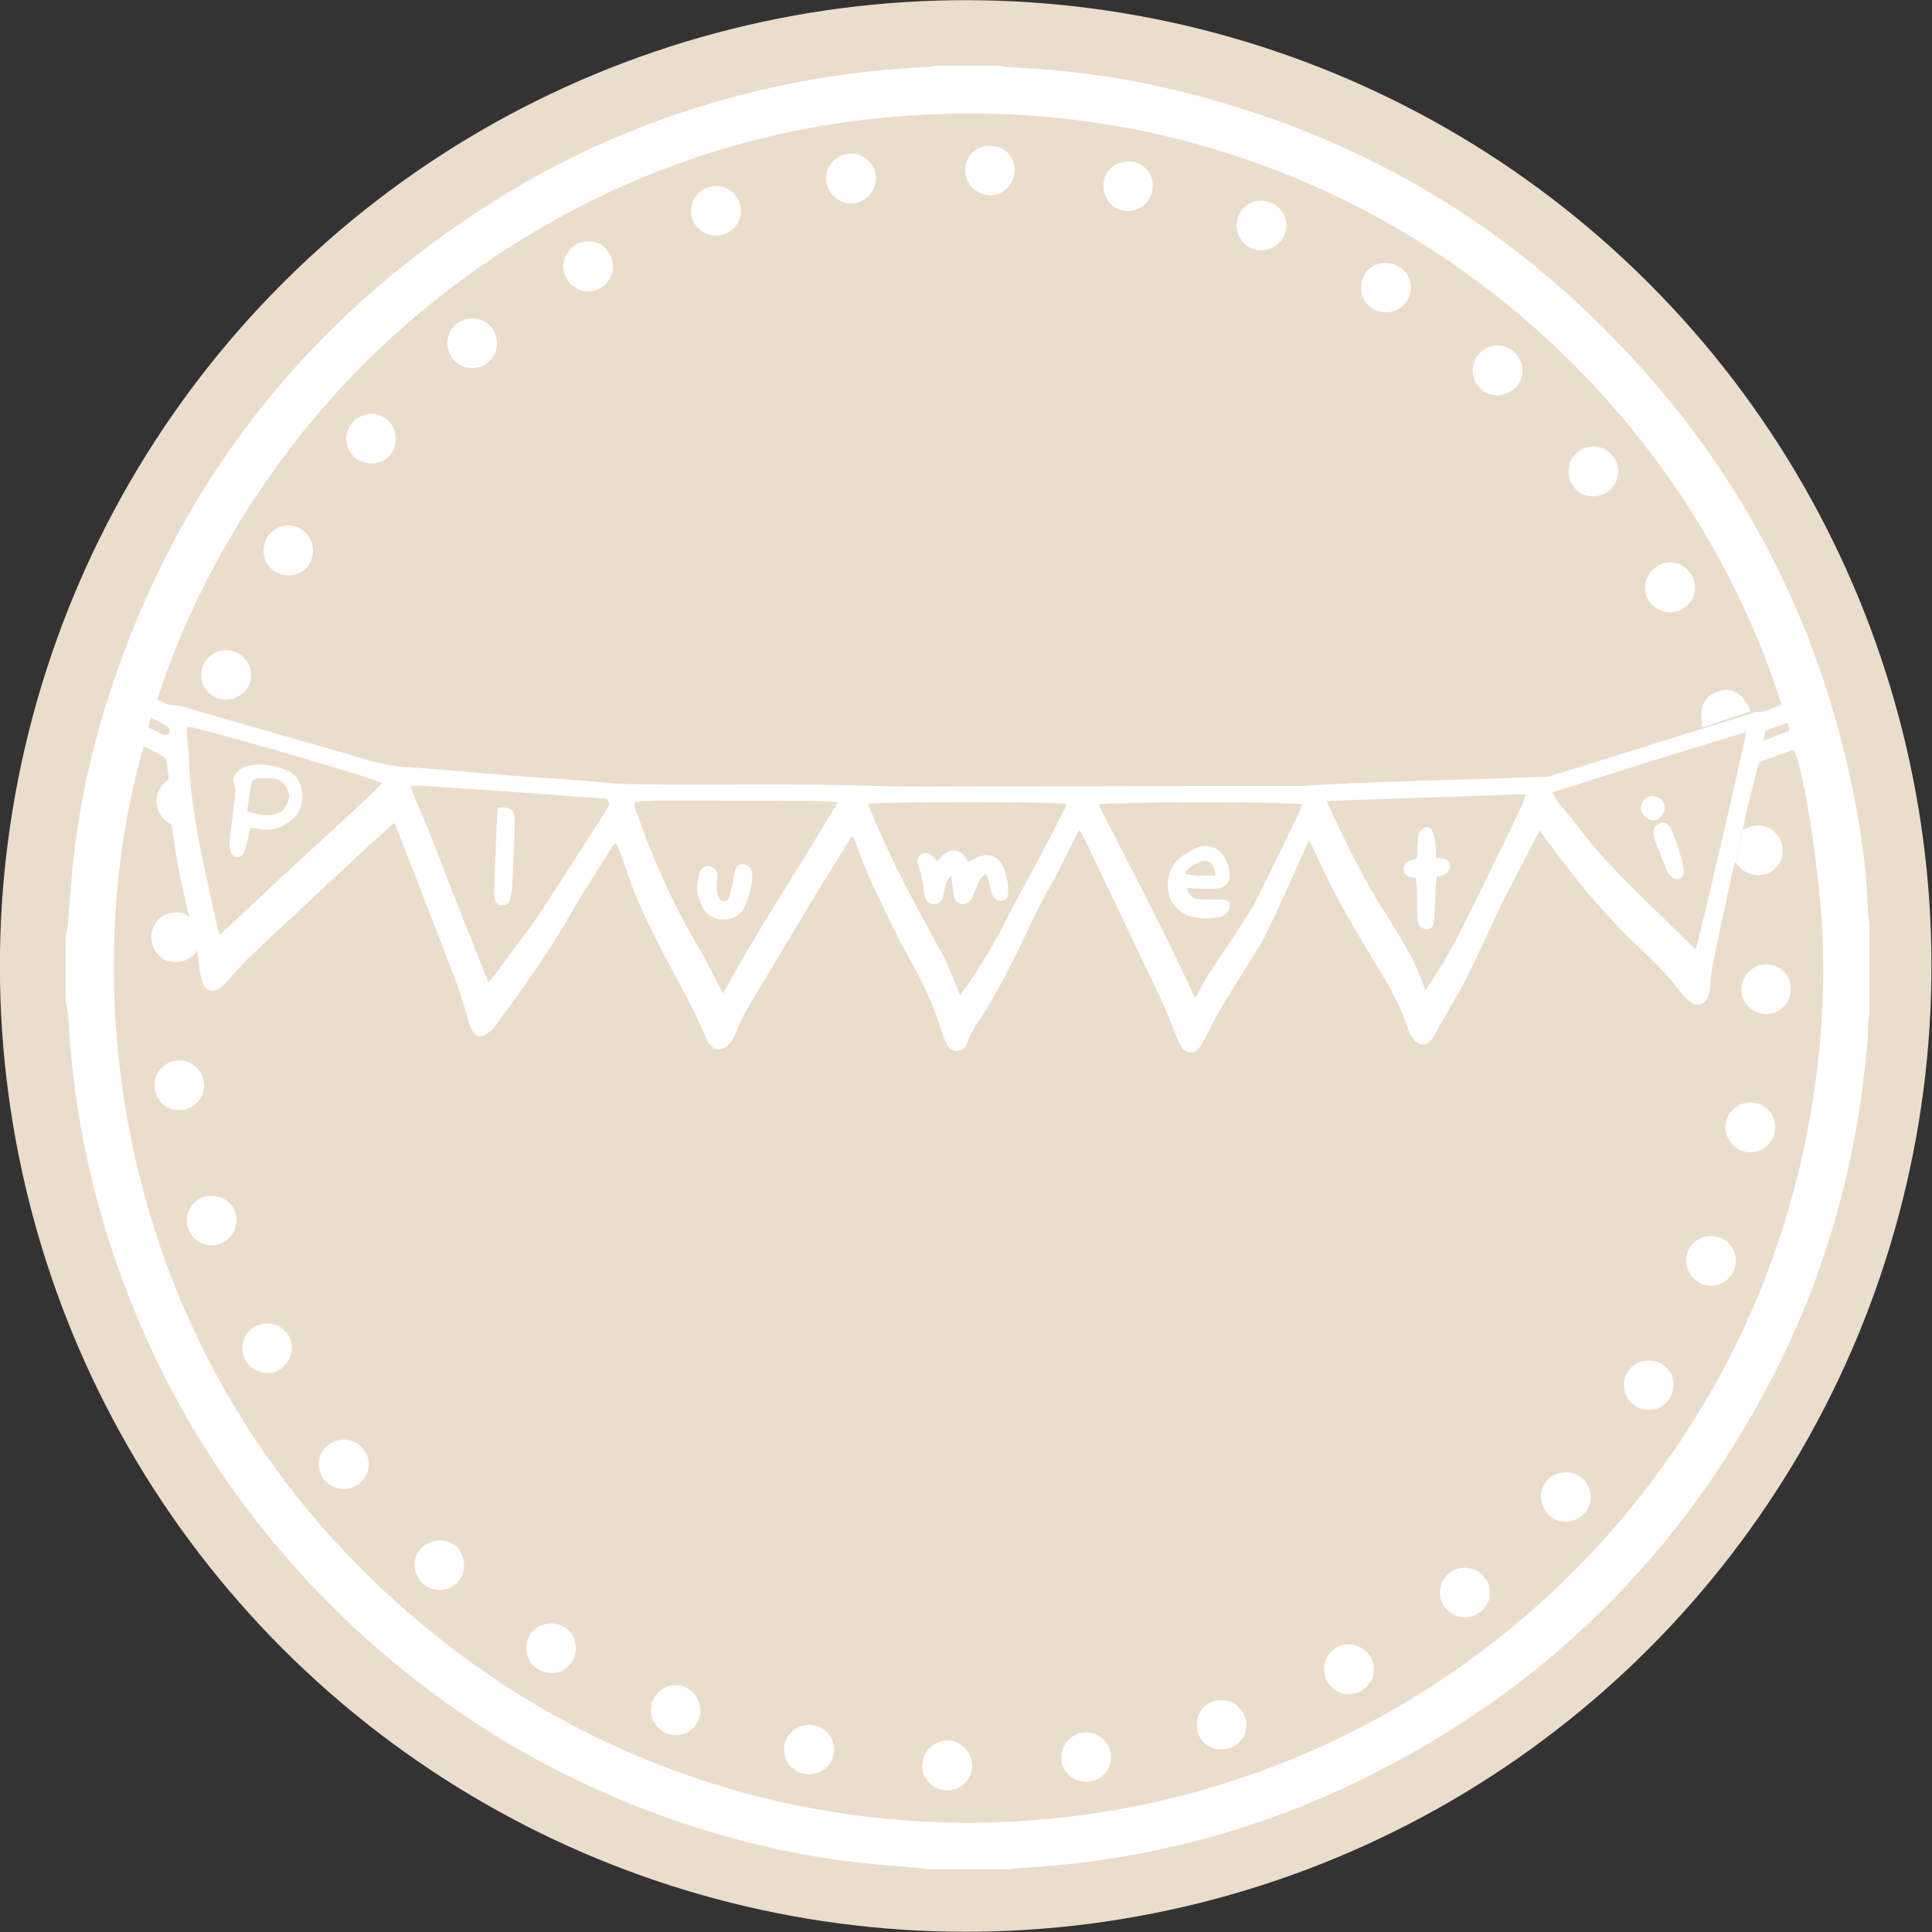 <?xml version="1.0" encoding="utf-8"?>
<!-- Generator: Adobe Illustrator 22.0.1, SVG Export Plug-In . SVG Version: 6.00 Build 0)  -->
<svg version="1.1" id="Capa_1" xmlns="http://www.w3.org/2000/svg" xmlns:xlink="http://www.w3.org/1999/xlink" x="0px" y="0px"
	 viewBox="0 0 1133.9 1133.9" style="enable-background:new 0 0 1133.9 1133.9;" xml:space="preserve">
<rect x="0" y="0" width="1133.9" height="1133.9" fill="#333333" stroke="none"/>
<style type="text/css">
	.st0{display:none;fill:#486961;}
	.st1{display:none;}
	.st2{display:inline;stroke:#000000;stroke-width:1.696;stroke-miterlimit:10;}
	.st3{fill:#EBDDCC;}
	.st4{fill-rule:evenodd;clip-rule:evenodd;fill:#FFFFFF;}
	.st5{fill:#FFFFFF;}
</style>
<path class="st0" d="M1339.9,943.2c-0.4-2.9-1.9-3.6-4.4-1.9c-1.3,0.8-1.8,1.4-1.5,1.6c0.3,0.2,1.2,0.3,2.8,0.3H1339.9z"/>
<g class="st1">
	<path class="st2" d="M939.4,732.1c-0.1,0-0.2,0-0.4,0c-0.2,0-0.3,0-0.4,0c-0.2,0-0.4,0.1-0.4,0.2c0,0.1,0,0.3,0,0.6l0.1,0.3l0.5,0
		c0.4,0,0.6,0.1,0.6,0.1c0,0,0,0.1-0.1,0.1c0,0.1-0.4,0.1-1,0.1c0,0.1,0,0.3,0,0.6c0,0.9,0,1.3-0.1,1.3c-0.1,0-0.1,0-0.1,0
		c0,0-0.1-0.1-0.1-0.1c0-0.1,0-0.2-0.1-0.3c0-0.1,0-0.3,0-0.5c0-0.2,0-0.4-0.1-0.8c0-0.4,0-0.7-0.1-0.8c0-0.5,0-0.8,0-0.9
		c0-0.1,0.2-0.2,0.4-0.2c0,0,0.1,0,0.1,0c0.1,0,0.2,0,0.3,0c0.1,0,0.2,0,0.3,0c0.1,0,0.2,0,0.3,0c0.1,0,0.2,0,0.3,0
		c0.1,0,0.2,0,0.2,0c0.1,0,0.1,0,0.1,0.1c0,0.1,0,0.2,0,0.2C939.8,732.1,939.6,732.1,939.4,732.1z"/>
	<path class="st2" d="M949.6,733.4c0,1.1-0.1,1.6-0.3,1.5c0,0-0.1,0-0.1-0.1c0-0.1,0-0.3,0-0.5c0.1-0.2,0.1-0.4,0.1-0.5H948
		c0,0,0,0.1,0,0.2c0,0.1,0,0.2,0,0.3c0,0.1,0,0.2,0,0.3c0,0.1,0,0.2,0,0.3c0,0.1-0.1,0.1-0.1,0.1c-0.1,0-0.2-0.2-0.2-0.6
		c0-0.2,0-0.6-0.1-1c0-0.4,0-0.7,0-0.8c0-0.1,0.1-0.3,0.2-0.5c0.2-0.4,0.4-0.7,0.6-0.7c0.1,0,0.2,0,0.4,0c0.2,0,0.3,0.1,0.3,0.2
		c0.2,0.2,0.3,0.4,0.3,0.7C949.5,732.5,949.6,732.8,949.6,733.4z M948.5,731.8c-0.2,0.1-0.3,0.3-0.4,0.6c-0.1,0.3-0.1,0.7-0.1,1
		c0.6,0,1,0,1.2-0.1c0-0.3,0-0.5,0-0.8c0-0.3-0.1-0.5-0.2-0.6C948.8,731.7,948.7,731.7,948.5,731.8z"/>
	<path class="st2" d="M959.6,734.4c0,0.1,0,0.1-0.1,0.1c0,0-0.1,0-0.3,0.1c-0.4,0.1-0.9,0-1.3-0.1c-0.4-0.1-0.7-0.3-0.9-0.5
		c-0.2-0.3-0.2-0.6-0.1-1.1c0.1-0.2,0.2-0.4,0.5-0.7c0.3-0.3,0.6-0.5,0.9-0.6c0.5-0.3,0.9-0.3,1.2-0.1c0.1,0.1,0.2,0.2,0.2,0.3
		c0,0.1,0,0.2-0.1,0.2c-0.1,0-0.1,0-0.3-0.1c-0.1-0.1-0.2-0.1-0.4-0.1c-0.1,0-0.3,0.1-0.6,0.2c-0.6,0.3-1,0.7-1.1,1.1
		c-0.1,0.4,0,0.7,0.4,1c0.1,0.1,0.3,0.2,0.4,0.2c0.1,0,0.4,0,0.7,0C959.3,734.3,959.6,734.3,959.6,734.4
		C959.6,734.4,959.6,734.4,959.6,734.4z"/>
	<path class="st2" d="M969.1,731.9c0,0.1,0,0.1-0.1,0.1c-0.1,0-0.3,0-0.7,0.1c-0.5,0-0.8,0.1-0.8,0.1c0,0-0.1,0.3-0.1,0.8l0.5,0
		c0.3,0,0.5,0,0.5,0.1c0,0,0,0,0,0.1c0,0.1,0,0.1-0.1,0.1c-0.1,0-0.2,0-0.4,0.1h-0.5v1.4c0.5,0,0.8-0.1,0.9-0.2
		c0.1-0.1,0.2-0.1,0.3-0.1c0.1,0,0.1,0.1,0.1,0.1c0,0.2-0.2,0.3-0.6,0.4c-0.4,0.1-0.7,0.1-0.9,0l-0.2-0.1v-3c0.4,0,0.8-0.1,1.3-0.1
		C968.8,731.8,969.1,731.8,969.1,731.9C969.1,731.9,969.1,731.9,969.1,731.9z"/>
	<path class="st2" d="M978.5,733c0.1,0,0.2,0.1,0.4,0.3c0.2,0.2,0.3,0.4,0.4,0.7c0,0.2,0,0.5-0.1,0.7c-0.1,0.2-0.3,0.3-0.6,0.4
		c-0.3,0.1-0.5,0.1-0.8,0c-0.3-0.1-0.6-0.2-0.9-0.4c-0.3-0.2-0.4-0.3-0.4-0.4c0-0.1,0-0.1,0.1-0.1c0,0,0.1,0,0.2,0
		c0.1,0,0.1,0.1,0.2,0.1c0.1,0.1,0.2,0.1,0.2,0.1c0,0,0-0.2,0-0.5c0-0.3-0.1-0.6-0.1-1c-0.1-0.4-0.1-0.6-0.2-0.6
		c-0.1-0.1-0.1-0.1-0.1-0.1c0,0,0-0.1,0.1-0.2c0.1-0.2,0.4-0.3,0.8-0.4c0.2,0,0.4,0,0.6,0.1c0.2,0.1,0.3,0.3,0.4,0.5
		c0.1,0.2,0.1,0.4,0,0.5C978.5,732.8,978.5,732.9,978.5,733C978.5,733,978.5,733,978.5,733z M977.7,732c-0.2,0-0.3,0-0.4,0.1
		c0,0.1,0,0.2,0,0.5c0,0.2,0.1,0.3,0.2,0.4c0.1,0,0.2,0,0.4-0.1c0.3-0.2,0.4-0.4,0.3-0.6c-0.1-0.1-0.1-0.2-0.2-0.2
		C978,732,977.9,732,977.7,732z M977.9,733.3h-0.5c0,0.6,0,1,0,1.3c0.2,0.1,0.4,0.1,0.7,0.1c0.3,0,0.5-0.1,0.6-0.2
		c0.1-0.1,0.1-0.2,0.1-0.4c0-0.1,0-0.2,0-0.3c0-0.1-0.1-0.1-0.2-0.2c-0.1-0.1-0.2-0.1-0.2-0.2S978.2,733.3,977.9,733.3z"/>
	<path class="st2" d="M988.1,732c0.1,0,0.3,0.1,0.4,0.3c0.2,0.2,0.3,0.4,0.3,0.6c0,0.2,0,0.4,0,0.7c0,0.3-0.1,0.5-0.1,0.5
		c0,0-0.1,0.1-0.1,0.2c-0.1,0.2-0.3,0.5-0.6,0.7c-0.4,0.2-0.7,0.2-1,0.1c-0.4-0.2-0.7-0.7-0.7-1.4c0-0.7,0.2-1.2,0.6-1.6
		c0.1-0.1,0.3-0.2,0.5-0.2c0.2,0,0.3,0,0.4,0.1C987.9,732,988,732,988.1,732z M988,732.4c-0.1,0-0.2,0-0.3-0.1
		c-0.2-0.2-0.4-0.2-0.6,0.1c-0.3,0.3-0.4,0.7-0.4,1.2c0,0.1,0,0.2,0.1,0.3c0.1,0.3,0.1,0.5,0.2,0.5c0,0.1,0.1,0.2,0.3,0.2
		c0.2,0.1,0.5,0.1,0.7-0.1c0.2-0.1,0.4-0.3,0.5-0.6c0.1-0.4,0.2-0.7,0.1-1.1c0-0.1-0.1-0.3-0.2-0.4
		C988.2,732.5,988.1,732.4,988,732.4z"/>
	<path class="st2" d="M997.9,732c0.1,0,0.3,0.1,0.4,0.3c0.2,0.2,0.3,0.4,0.3,0.6c0,0.2,0,0.4,0,0.7c0,0.3-0.1,0.5-0.1,0.5
		c0,0-0.1,0.1-0.1,0.2c-0.1,0.2-0.3,0.5-0.6,0.7c-0.4,0.2-0.7,0.2-1,0.1c-0.4-0.2-0.7-0.7-0.7-1.4c0-0.7,0.2-1.2,0.6-1.6
		c0.1-0.1,0.3-0.2,0.5-0.2c0.2,0,0.3,0,0.4,0.1C997.7,732,997.8,732,997.9,732z M997.7,732.4c-0.1,0-0.2,0-0.3-0.1
		c-0.2-0.2-0.4-0.2-0.6,0.1c-0.3,0.3-0.4,0.7-0.4,1.2c0,0.1,0,0.2,0.1,0.3c0.1,0.3,0.1,0.5,0.2,0.5c0,0.1,0.1,0.2,0.3,0.2
		c0.2,0.1,0.5,0.1,0.7-0.1c0.2-0.1,0.4-0.3,0.5-0.6c0.1-0.4,0.2-0.7,0.1-1.1c0-0.1-0.1-0.3-0.2-0.4
		C997.9,732.5,997.8,732.4,997.7,732.4z"/>
	<path class="st2" d="M1006.3,731.6c0.1,0,0.1,0,0.1,0.2c0,0.1,0,0.4,0,0.8c0,0.6,0,1,0.1,1c0,0,0.2-0.2,0.5-0.5
		c0.3-0.3,0.5-0.6,0.6-0.8c0.3-0.4,0.4-0.5,0.6-0.4c0,0,0,0,0,0.1c0,0,0,0.1-0.1,0.2c0,0.1-0.1,0.2-0.2,0.3
		c-0.1,0.1-0.2,0.2-0.2,0.3c-0.1,0.1-0.1,0.2-0.2,0.3c-0.1,0.1-0.1,0.2-0.2,0.2c0.2,1.1,0.4,1.7,0.4,1.9c0.1,0.2,0.1,0.3,0.1,0.4
		c0,0-0.1,0.1-0.2,0.1c-0.1,0-0.2-0.1-0.2-0.2c0-0.1-0.1-0.4-0.2-0.9c-0.1-0.4-0.1-0.6-0.2-0.7c0-0.1-0.1-0.1-0.1-0.1
		c-0.1,0-0.2,0.1-0.3,0.3c-0.1,0.1-0.2,0.3-0.2,0.4c0,0.1,0,0.3,0,0.7c0,0.5,0,0.7-0.1,0.8c-0.1,0-0.2,0-0.2-0.2
		c0-0.2-0.1-0.8-0.1-1.9c0-1.3,0-2,0.1-2C1006.1,731.6,1006.2,731.6,1006.3,731.6z"/>
	<path class="st2" d="M1016.6,735.9c0-0.1,0.1-0.1,0.3-0.1c0.1,0,0.2,0.1,0.3,0.1c0.1,0.2,0.1,0.4-0.1,0.4c-0.1,0.1-0.3,0.1-0.4-0.1
		C1016.5,736.2,1016.5,736,1016.6,735.9z"/>
	<path class="st2" d="M1027.9,734.4c0,0.1,0,0.1-0.1,0.1c0,0-0.1,0-0.3,0.1c-0.4,0.1-0.9,0-1.3-0.1c-0.4-0.1-0.7-0.3-0.9-0.5
		c-0.2-0.3-0.2-0.6-0.1-1.1c0.1-0.2,0.2-0.4,0.5-0.7c0.3-0.3,0.6-0.5,0.9-0.6c0.5-0.3,0.9-0.3,1.2-0.1c0.1,0.1,0.2,0.2,0.2,0.3
		c0,0.1,0,0.2-0.1,0.2c-0.1,0-0.1,0-0.3-0.1c-0.1-0.1-0.2-0.1-0.4-0.1c-0.1,0-0.3,0.1-0.6,0.2c-0.6,0.3-1,0.7-1.1,1.1
		c-0.1,0.4,0,0.7,0.4,1c0.1,0.1,0.3,0.2,0.4,0.2c0.1,0,0.4,0,0.7,0C1027.6,734.3,1027.9,734.3,1027.9,734.4
		C1027.9,734.4,1027.9,734.4,1027.9,734.4z"/>
	<path class="st2" d="M1036.9,732c0.1,0,0.3,0.1,0.4,0.3c0.2,0.2,0.3,0.4,0.3,0.6c0,0.2,0,0.4,0,0.7c0,0.3-0.1,0.5-0.1,0.5
		c0,0-0.1,0.1-0.1,0.2c-0.1,0.2-0.3,0.5-0.6,0.7c-0.4,0.2-0.7,0.2-1,0.1c-0.4-0.2-0.7-0.7-0.7-1.4c0-0.7,0.2-1.2,0.6-1.6
		c0.1-0.1,0.3-0.2,0.5-0.2c0.2,0,0.3,0,0.4,0.1C1036.7,732,1036.8,732,1036.9,732z M1036.7,732.4c-0.1,0-0.2,0-0.2-0.1
		c-0.2-0.2-0.4-0.2-0.6,0.1c-0.3,0.3-0.4,0.7-0.4,1.2c0,0.1,0,0.2,0.1,0.3c0.1,0.3,0.1,0.5,0.2,0.5c0,0.1,0.1,0.2,0.3,0.2
		c0.2,0.1,0.5,0.1,0.7-0.1c0.2-0.1,0.4-0.3,0.5-0.6c0.1-0.4,0.2-0.7,0.1-1.1c0-0.1-0.1-0.3-0.2-0.4
		C1037,732.5,1036.8,732.4,1036.7,732.4z"/>
	<path class="st2" d="M1047.4,734.7c-0.1,0-0.2-0.1-0.2-0.2c0-0.2-0.1-0.5-0.1-1l-0.1-1.1c-0.3,0.3-0.5,0.5-0.7,0.8
		c-0.2,0.2-0.3,0.4-0.4,0.4c-0.1,0-0.2-0.1-0.4-0.4c-0.1-0.2-0.2-0.3-0.3-0.4c-0.1-0.1-0.1-0.1-0.1,0c0,0.1,0,0.3,0,0.8
		c0,0.5,0,0.8-0.1,0.8c0,0.1-0.1,0.1-0.1,0.2c-0.1,0-0.1,0-0.1-0.1c0-0.1,0-0.3,0-0.7c0-0.4,0-0.8,0-1c0-0.3,0-0.5,0-0.6
		c0-0.1,0.1-0.2,0.1-0.3c0,0,0.1,0,0.2,0c0.1,0,0.2,0.2,0.4,0.5c0.2,0.3,0.3,0.5,0.4,0.6c0,0.1,0.1,0,0.3-0.2
		c0.1-0.1,0.1-0.1,0.1-0.1c0-0.1,0.2-0.3,0.7-0.8c0.1-0.1,0.2-0.2,0.3-0.1c0.1,0,0.1,0.1,0.1,0.2c0,0.1,0,0.3,0,0.6
		c0,0.3,0,0.7,0.1,1.3c0,0.4,0,0.6,0,0.7C1047.5,734.6,1047.4,734.7,1047.4,734.7z"/>
	<path class="st2" d="M1056.6,732.1c-0.2,0.3-0.3,0.5-0.4,0.8c-0.1,0.2-0.2,0.4-0.3,0.6c-0.1,0.1-0.1,0.3-0.3,0.7
		c-0.1,0.3-0.2,0.6-0.3,0.7c-0.2,0.5-0.3,0.7-0.4,0.7c0,0-0.1,0-0.1-0.1c-0.1-0.2,0.2-1.1,1.1-2.9c0.3-0.7,0.6-1.1,0.7-1.3
		c0.1-0.1,0.1-0.1,0.2-0.1c0.1,0,0.1,0,0.1,0.1c0,0.1,0,0.1,0,0.2C1056.9,731.5,1056.8,731.7,1056.6,732.1z"/>
	<path class="st2" d="M1066.3,733.6c0,0-0.1,0-0.1,0.1c0,0.1-0.2,0.1-0.6,0.1c-0.2,0-0.4,0-0.4,0.1c0,0-0.1,0.1-0.1,0.1
		c0,0.2,0.1,0.5,0.1,0.7c0,0.3,0,0.4,0,0.4c-0.1,0-0.1,0-0.2,0c-0.1-0.1-0.1-0.2-0.1-0.3c0-0.2-0.1-0.8-0.3-1.9
		c-0.1-0.4-0.1-0.6-0.2-0.6c-0.1,0-0.1-0.1-0.1-0.2c0-0.1,0.1-0.2,0.1-0.3c0.1-0.1,0.2-0.2,0.5-0.3c0.2-0.1,0.5-0.1,0.8-0.1
		c0.3,0,0.6,0,0.7,0.1c0.2,0.1,0.4,0.3,0.5,0.6c0.1,0.3,0.1,0.5,0,0.8c-0.1,0.1-0.1,0.2-0.3,0.4
		C1066.5,733.5,1066.4,733.6,1066.3,733.6z M1064.9,732.3c0,0.3,0.1,0.7,0.2,1.2c0.1,0,0.2,0,0.4,0c0.2,0,0.4,0,0.5-0.1
		c0.1,0,0.2-0.1,0.2-0.1c0.1-0.1,0.2-0.2,0.2-0.2c0,0,0.1-0.1,0.1-0.3c0.1-0.2,0.1-0.3,0-0.4c-0.1-0.2-0.3-0.4-0.4-0.5
		c-0.2-0.1-0.5-0.1-0.9,0.1c-0.2,0.1-0.3,0.2-0.4,0.2C1064.9,732.2,1064.9,732.2,1064.9,732.3z"/>
	<path class="st2" d="M1074.4,735.1c0-0.4,0-0.9,0.1-1.6c0.1-0.7,0.1-1.1,0.1-1.4c0-0.1,0-0.2,0.1-0.3c0.1-0.1,0.2-0.1,0.3,0.2
		c0,0.2,0,0.6-0.1,1c-0.1,0.3-0.1,0.7-0.1,1.1c0,0.4,0,0.6,0,0.6c0,0,0.2,0,0.6-0.1c0.7-0.1,1.1-0.1,1.1,0.1c0,0.1-0.1,0.2-0.2,0.2
		c0,0-0.2,0-0.5,0.1c-0.3,0.1-0.5,0.1-0.7,0.1c-0.2,0-0.3,0-0.5,0L1074.4,735.1z"/>
	<path class="st2" d="M1084.3,732c0.1,0,0.1,0,0.1,0.1c0,0.1,0,0.2-0.1,0.2c-0.1,0.1-0.1,0.3-0.1,0.7c0,0.4,0,0.7,0.1,0.9
		c0.1,0.2,0.2,0.4,0.3,0.6c0.2,0.2,0.3,0.3,0.5,0.3c0.5,0,0.7-0.6,0.7-1.9c0-0.6,0-0.9,0.1-0.9c0,0,0.1,0.1,0.2,0.2
		c0.1,0.1,0.1,0.5,0.1,1c0,0.5-0.1,0.9-0.2,1.2c0,0.1-0.1,0.2-0.1,0.2c0,0.1,0,0.2-0.1,0.2c0,0,0,0.1-0.1,0.1c0,0-0.1,0.1-0.1,0.1
		c0,0-0.1,0.1-0.2,0.1c-0.2,0.1-0.3,0.1-0.4,0.1c-0.1,0-0.3-0.1-0.5-0.2c-0.1-0.1-0.2-0.2-0.4-0.4c-0.1-0.2-0.2-0.4-0.3-0.7
		c-0.1-0.3-0.1-0.7-0.1-1.2C1084,732.4,1084.1,732.1,1084.3,732z"/>
	<path class="st2" d="M1096.1,734.7c-0.1,0-0.2-0.1-0.2-0.2c0-0.2-0.1-0.5-0.1-1l-0.1-1.1c-0.3,0.3-0.5,0.5-0.7,0.8
		c-0.2,0.2-0.3,0.4-0.4,0.4c-0.1,0-0.2-0.1-0.4-0.4c-0.1-0.2-0.2-0.3-0.3-0.4c-0.1-0.1-0.1-0.1-0.1,0c0,0.1,0,0.3,0,0.8
		c0,0.5,0,0.8-0.1,0.8c0,0.1-0.1,0.1-0.1,0.2c-0.1,0-0.1,0-0.1-0.1c0-0.1,0-0.3,0-0.7c0-0.4,0-0.8,0-1c0-0.3,0-0.5,0-0.6
		c0-0.1,0.1-0.2,0.1-0.3c0,0,0.1,0,0.2,0c0.1,0,0.2,0.2,0.4,0.5c0.2,0.3,0.3,0.5,0.4,0.6c0,0.1,0.1,0,0.3-0.2
		c0.1-0.1,0.1-0.1,0.1-0.1c0-0.1,0.2-0.3,0.7-0.8c0.1-0.1,0.2-0.2,0.3-0.1c0.1,0,0.1,0.1,0.1,0.2c0,0.1,0,0.3,0,0.6
		c0,0.3,0,0.7,0.1,1.3c0,0.4,0,0.6,0,0.7C1096.2,734.6,1096.2,734.7,1096.1,734.7z"/>
	<path class="st2" d="M1105.7,731.9c0,0.1,0,0.1-0.1,0.1c-0.1,0-0.3,0-0.7,0.1c-0.5,0-0.8,0.1-0.8,0.1c0,0-0.1,0.3-0.1,0.8l0.5,0
		c0.3,0,0.5,0,0.5,0.1c0,0,0,0,0,0.1c0,0.1,0,0.1-0.1,0.1c-0.1,0-0.2,0-0.4,0.1h-0.5v1.4c0.5,0,0.8-0.1,0.9-0.2
		c0.1-0.1,0.2-0.1,0.3-0.1c0.1,0,0.1,0.1,0.1,0.1c0,0.2-0.2,0.3-0.6,0.4c-0.4,0.1-0.7,0.1-0.9,0l-0.2-0.1v-3c0.4,0,0.8-0.1,1.3-0.1
		C1105.4,731.8,1105.6,731.8,1105.7,731.9C1105.7,731.9,1105.7,731.9,1105.7,731.9z"/>
	<path class="st2" d="M1114.4,731.8c0.4,0,0.7,0,0.9,0c0.2,0,0.4,0,0.5,0c0.1,0,0.2,0.1,0.2,0.1c0,0,0,0.1,0,0.1
		c0,0-0.1,0.1-0.3,0.1c-0.2,0-0.4,0-0.7,0c-0.3,0-0.4,0-0.5,0c0,0.1,0,0.3,0,0.6c0,0.3,0,0.6,0,0.9s0,0.7,0,0.9c0,0.3,0,0.5,0,0.7
		c0,0.2,0,0.3-0.1,0.2c-0.1,0-0.1,0-0.2,0c0-0.1-0.1-1.2-0.2-3.4l-0.7,0c-0.5,0-0.7,0-0.7-0.1c0,0,0-0.1,0.1-0.2
		c0.1-0.1,0.2-0.1,0.3-0.1C1113.3,731.8,1113.7,731.8,1114.4,731.8z"/>
	<path class="st2" d="M1124,731.9c0.1,0,0.2,0,0.2,0c0,0,0.1,0.2,0.1,0.5c0,0.4,0.1,0.9,0,1.5c0,0.6,0,1,0,1.1c0,0.1,0,0.1-0.1,0.1
		c0,0-0.1,0-0.1,0c0,0-0.1-0.1-0.1-0.1c0-0.1-0.1-0.6-0.1-1.6C1123.9,732.4,1124,731.9,1124,731.9z"/>
	<path class="st2" d="M1133.1,731.4c0.3,0,0.6,0.1,1,0.2c0.4,0.1,0.6,0.2,0.7,0.4c0,0,0.1,0,0.1,0.1c0.1,0.1,0.2,0.1,0.2,0.2
		c0.1,0.1,0.1,0.1,0.1,0.1c0,0,0,0.1,0.1,0.2c0.1,0.1,0.1,0.3,0.1,0.8c0,0.3,0,0.5,0,0.6c0,0.1-0.1,0.2-0.2,0.4
		c-0.1,0.2-0.2,0.3-0.3,0.3c-0.1,0-0.1,0-0.1,0.1c0,0.1-0.2,0.2-0.7,0.4c-0.1,0.1-0.4,0.1-0.7,0.1c-0.2,0-0.3,0-0.4,0
		c-0.1,0-0.1-0.1-0.2-0.2c-0.1-0.3-0.3-0.8-0.4-1.5c-0.1-0.7-0.2-1.2-0.3-1.4c0-0.1,0-0.2,0-0.2c0,0,0.1-0.1,0.2-0.2
		C1132.6,731.5,1132.8,731.4,1133.1,731.4z M1133.2,734.8c0.2,0,0.5,0,0.8-0.1c0.3-0.1,0.5-0.1,0.5-0.2c0,0,0-0.1,0.1-0.1
		c0.3-0.1,0.5-0.4,0.5-0.8c0.1-0.4,0-0.8-0.2-1.1c-0.1-0.1-0.2-0.2-0.3-0.3c-0.1,0-0.1,0-0.1-0.1c0,0-0.2-0.1-0.6-0.3
		c-0.3-0.1-0.5-0.1-0.8-0.2c-0.3,0-0.4,0-0.4,0c0,0,0,0.2,0,0.5c0,0.3,0.1,0.5,0.1,0.5c0,0,0.1,0.2,0.1,0.6c0,0.2,0.1,0.5,0.1,0.9
		C1133.2,734.5,1133.2,734.7,1133.2,734.8z"/>
	<path class="st2" d="M1144.7,731.9c0,0.1,0,0.1-0.1,0.1c-0.1,0-0.3,0-0.7,0.1c-0.5,0-0.8,0.1-0.8,0.1c0,0-0.1,0.3-0.1,0.8l0.5,0
		c0.3,0,0.5,0,0.5,0.1c0,0,0,0,0,0.1c0,0.1,0,0.1-0.1,0.1c-0.1,0-0.2,0-0.4,0.1h-0.5v1.4c0.5,0,0.8-0.1,0.9-0.2
		c0.1-0.1,0.2-0.1,0.3-0.1c0.1,0,0.1,0.1,0.1,0.1c0,0.2-0.2,0.3-0.6,0.4c-0.4,0.1-0.7,0.1-0.9,0l-0.2-0.1v-3c0.4,0,0.8-0.1,1.3-0.1
		C1144.4,731.8,1144.6,731.8,1144.7,731.9C1144.7,731.9,1144.7,731.9,1144.7,731.9z"/>
	<path class="st2" d="M1154.7,734.4c0,0.1,0,0.1-0.1,0.1c0,0-0.1,0-0.3,0.1c-0.4,0.1-0.9,0-1.3-0.1c-0.4-0.1-0.7-0.3-0.9-0.5
		c-0.2-0.3-0.2-0.6-0.1-1.1c0.1-0.2,0.2-0.4,0.5-0.7c0.3-0.3,0.6-0.5,0.9-0.6c0.5-0.3,0.9-0.3,1.2-0.1c0.1,0.1,0.2,0.2,0.2,0.3
		c0,0.1,0,0.2-0.1,0.2c-0.1,0-0.2,0-0.3-0.1c-0.1-0.1-0.2-0.1-0.4-0.1c-0.1,0-0.3,0.1-0.6,0.2c-0.6,0.3-1,0.7-1.1,1.1
		c-0.1,0.4,0,0.7,0.4,1c0.1,0.1,0.3,0.2,0.4,0.2c0.1,0,0.4,0,0.7,0C1154.4,734.3,1154.7,734.3,1154.7,734.4
		C1154.7,734.4,1154.7,734.4,1154.7,734.4z"/>
	<path class="st2" d="M1163.7,732c0.1,0,0.3,0.1,0.4,0.3c0.2,0.2,0.3,0.4,0.3,0.6c0,0.2,0,0.4,0,0.7c0,0.3-0.1,0.5-0.1,0.5
		c0,0-0.1,0.1-0.1,0.2c-0.1,0.2-0.3,0.5-0.6,0.7c-0.4,0.2-0.7,0.2-1,0.1c-0.4-0.2-0.7-0.7-0.7-1.4c0-0.7,0.2-1.2,0.6-1.6
		c0.1-0.1,0.3-0.2,0.5-0.2c0.2,0,0.3,0,0.4,0.1C1163.5,732,1163.6,732,1163.7,732z M1163.5,732.4c-0.1,0-0.2,0-0.2-0.1
		c-0.2-0.2-0.4-0.2-0.6,0.1c-0.3,0.3-0.4,0.7-0.4,1.2c0,0.1,0,0.2,0.1,0.3c0.1,0.3,0.1,0.5,0.2,0.5c0,0.1,0.1,0.2,0.3,0.2
		c0.2,0.1,0.5,0.1,0.7-0.1c0.2-0.1,0.4-0.3,0.5-0.6c0.1-0.4,0.2-0.7,0.1-1.1c0-0.1-0.1-0.3-0.2-0.4
		C1163.8,732.5,1163.6,732.4,1163.5,732.4z"/>
</g>
<g>
	
		<ellipse transform="matrix(0.707 -0.707 0.707 0.707 -234.83 566.929)" class="st3" cx="566.9" cy="566.9" rx="566.9" ry="566.9"/>
	<g>
		<path class="st4" d="M117.9,550.3c0,8-6.7,14.5-14.9,14.4c-8,0-14.3-6.7-14.2-15c0.1-7.9,6.6-14.3,14.6-14.2
			C111.5,535.7,118,542.2,117.9,550.3z"/>
		<path class="st4" d="M106.3,455.7c-7.9,0-14.4,6.3-14.4,14.2c-0.1,7.8,5.5,14.2,12.9,14.9C102.6,475.6,104.1,464.6,106.3,455.7z"
			/>
		<path class="st4" d="M1018.2,505.8c-0.2,0.7-0.3,1.4-0.5,2L1018.2,505.8C1018.2,505.8,1018.2,505.8,1018.2,505.8z"/>
		<g id="XMLID_1_">
			<g>
				<path class="st5" d="M1097.2,542.1c0,17.7,0,35.5,0,53.2c-0.3,1.4-0.7,2.8-0.7,4.2c-0.2,3.8-0.1,7.6-0.4,11.3
					c-1.5,16.9-3.6,33.8-6.5,50.6c-8.9,50.1-24.5,98.1-47.6,143.5c-54.3,106.7-135.3,186.8-242.8,239.5
					c-63.6,31.2-131,48.3-201.7,52c-1.3,0.1-2.5,0.5-3.8,0.7c-16.3,0-32.6,0-48.9,0c-1.6-0.2-3.1-0.5-4.7-0.7
					c-13-1.2-26.1-2-39.1-3.6c-33.9-4-66.9-11.7-99.3-22.5c-81.2-27.1-151.7-71.3-211.6-132.4c-50.3-51.3-88.6-110.5-114.7-177.5
					c-20.5-52.4-32.3-106.7-35.3-162.9c-0.2-3.4-1-6.8-1.5-10.2c0-12.8,0-25.6,0-38.4c0.3-1.4,0.8-2.8,1-4.2
					c1.1-12.7,2-25.5,3.3-38.2c3-28.1,8.4-55.8,16.3-82.9C98,291.4,176.2,188.8,293.3,116c53.9-33.5,112.4-55.6,174.6-67.7
					c25.6-4.9,51.4-7.9,77.5-9c1.3-0.1,2.5-0.5,3.7-0.7c12.8,0,25.6,0,38.4,0c0.8,0.2,1.6,0.6,2.5,0.7c5.1,0.3,10.1,0.6,15.2,0.9
					c26.6,1.7,52.9,5.4,78.8,11.4c113.3,25.9,208.3,82.7,284.6,170.3c58.8,67.5,97.6,145.3,116.9,232.8c6,27.1,10.2,54.5,10.9,82.4
					C1096.5,538.7,1096.9,540.4,1097.2,542.1z M1062.6,654c6.1-35.7,8.7-71.6,6.9-107.7c-1.9-37.5-11.4-97.9-16.9-106.4
					c-6.1,2.3-12.2,4.6-18.3,6.8c-1.8,0.6-2.3,1.8-2.7,3.5c-1.9,7.8-4,15.5-5.9,23.2c-0.7,2.8-1.2,5.5-1.8,8.4
					c-1.8,4.2-2.4,8.7-3.1,13.4l-1,4.2l-1.6,6.5c-0.2,0.7-0.3,1.3-0.5,2c-1.5,6.8-3,13.1-4.3,19.4c-1.4,6.4-2.8,12.8-4.1,19.2
					c-2.2,11.3-5.3,22.3-5.7,33.9c0,1.4-0.5,2.9-1,4.2c-1.9,5.2-6.3,6.5-10.8,3.2c-1.8-1.4-3.6-3-4.9-4.9
					c-7.3-9.9-16-18.4-24.9-26.8c-15.3-14.6-29.3-30.3-42.2-47.1c-1.9-2.5-3.9-4.9-5.8-7.5c-3.3-4.5-6.6-9-10.3-14.1
					c-1.3,2.3-2.1,3.7-2.9,5.3c-4.4,8.7-8.9,17.3-13.3,26c-1.5,2.9-3.3,5.8-4.7,8.7c-5.4,11.3-10.6,22.7-15.9,33.9
					c-3.1,6.4-6.2,12.8-9.6,19.1c-5.2,9.5-10.9,18.8-16.1,28.3c-3.1,5.5-8.7,5.8-12.1,0.5c-1.4-2.2-2.4-4.7-3.3-7.1
					c-3.5-9.6-7.8-18.8-13.1-27.5c-5.4-9.1-10.9-18.2-16.3-27.3c-9.4-15.9-18-32.2-25.5-49.1c-0.7-1.5-1.5-2.9-2.7-5.1
					c-1.4,3.2-2.4,5.4-3.4,7.7c-7,15.5-13.8,31.1-21.2,46.3c-3.9,8.1-9.1,15.5-13.8,23.2c-4.4,7.2-9,14.3-13.3,21.5
					c-3,5.1-5.5,10.5-8.3,15.8c-1.3,2.4-2.6,4.9-4.2,7.1c-3.2,4.2-7.9,4-10.8-0.5c-1.3-2-2.2-4.4-3.1-6.7
					c-2.2-5.4-4.1-10.8-6.5-16.1c-3.1-7-6.5-14-9.8-20.9c-12.2-25.6-24.4-51.2-36.6-76.7c-1-2.2-2.3-4.3-3.6-6.7
					c-0.8,1.3-1.3,2-1.7,2.8c-5.5,11.2-11,22.4-17.2,33.2c-5.9,10.3-10.6,21.3-15.9,32c-6.4,13-12.9,26-20.6,38.4
					c-3.8,6.1-8.4,11.9-10.6,18.9c-0.8,2.4-2.7,4.1-5.5,4.4c-3,0.3-5.1-1.3-6.3-3.7c-1.3-2.5-2.3-5.1-3.1-7.7
					c-3.9-12.7-9.1-24.8-15.5-36.5c-4.3-7.9-8.8-15.7-12.7-23.8c-7.8-16.2-16-32.3-21.9-49.4c-0.6-1.7-1-3.6-2.7-4.9
					c-7.4,12.1-14.9,23.9-22.1,35.8c-13.6,22.5-27.1,45.1-40.5,67.7c-2.5,4.3-4.2,9.2-6.3,13.8c-0.7,1.4-1.5,2.8-2.5,4
					c-4.9,5.8-10.9,4.7-13.9-2.3c-2.7-6.3-5.4-12.5-8.5-18.6c-5.8-11.4-12.1-22.5-17.9-33.9c-7.3-14.4-14.7-28.7-19.7-44.2
					c-1.7-5.3-3.7-10.4-5.6-15.6c-0.4-1-1.1-1.8-1.8-3c-0.8,1.1-1.3,1.8-1.8,2.5c-8.1,13-16.6,25.7-24.1,38.9
					c-13.1,22.9-28.4,44.3-44,65.5c-1.4,2-3.2,3.8-5.2,5.2c-3.8,2.7-7.3,1.6-9.3-2.5c-0.7-1.4-1.1-3-1.6-4.5
					c-2.4-7.8-4.5-15.7-7.4-23.3c-11.7-30.7-23.6-61.3-35.5-91.9c-0.2-0.5-0.6-0.9-1-1.3c-5.7,5.1-11.3,10-16.7,15
					c-13.6,12.7-27.2,25.4-40.8,38.1c-9.2,8.6-18.6,17.2-27.7,26c-4.7,4.5-8.9,9.6-13.3,14.4c-1,1.1-2,2.1-3.1,3
					c-4.5,3.3-8.9,2.2-10.8-3.1c-1-2.7-1.4-5.6-1.8-8.5c-0.5-3.4-0.8-6.8-1.3-11c-0.1,0.1-0.1,0.3-0.2,0.4c0-0.5-0.1-1.1-0.2-1.7
					c-0.1-0.4-0.3-0.8-0.4-1.2c-0.1-0.3-0.1-0.4-0.2-0.5c0-0.2,0-0.3,0-0.6c0-1.2-0.1-2.3-0.5-3.3c-0.2-0.8-0.5-1.5-0.8-2.1
					c0-1.1,0.1-1.5,0-1.8c-5.2-18.8-9.4-37.8-11.9-57.1h-0.1c0-1-0.1-2.1-0.4-3.2c-1.8-6.2-1.7-13.9-1.6-20.6c0-0.1,0-0.2,0-0.3
					c0,0,0,0,0,0c0-0.8,0-1.6,0-2.4c0-0.1,0-0.2,0-0.3c0-0.1,0-0.1,0-0.1c0,0,0,0,0-0.1c0-0.3,0.1-0.6,0-0.9c0-0.3,0-0.6-0.1-0.9
					c-0.3-4.3-0.8-8.7-1.5-13c-0.2-1.1-1-2.6-1.9-3.2c-3.7-2.2-7.6-4.1-11.5-6.2C40.8,588.4,69.5,820.8,269.7,970.7
					c192.1,143.8,463.1,130.6,641.6-36.6c26.4-24.7,49.9-52,70.5-81.8c20.5-29.8,37.7-61.4,51.3-94.9
					C1046.6,724,1056.5,689.5,1062.6,654z M1050.4,428.9c-0.5-1.8-1-3.1-1.5-4.7c-4.4,1.6-8.6,3.2-12.8,4.7c-0.3,1.8-0.6,3.4-1,5.7
					C1040.6,432.6,1045.3,430.8,1050.4,428.9z M1030.5,417.9c5.3,0.2,10-2.5,15.1-4.4C978.8,202.9,764.7,40.3,508.6,70.1
					c-76.3,8.9-146.9,34.5-211.4,76.1c-68.6,44.3-123.2,101.9-164,172.6c-16.8,29.1-30.5,59.6-41,92c2.8,1.1,5,2.2,7.3,2.8
					c1.9,0.5,4,0.1,5.9,0.6c31.7,9.1,63.3,18.4,95.1,27.3c11.7,3.3,23,7.7,35.4,8.5c20.2,1.2,40.3,3.3,60.4,4.9
					c14.9,1.2,29.9,2.1,44.8,3.2c10.7,0.8,21.4,2.1,32.2,2.2c46.2,0.6,92.4-0.6,138.6,0.9c20.9,0.7,41.9,0.3,62.8,0.3
					c41.4,0,82.9-0.1,124.3-0.2c20.5,0,41,0,61.5,0c1.5,0,2.9,0,4.4-0.1c12.3-0.6,24.7-1.5,37-1.9c25.4-0.9,50.9-1.6,76.3-2.4
					c8.3-0.3,16.6-0.6,24.8-0.9c2.3-0.1,4.7,0.2,6.8-0.5L1030.5,417.9z M995.3,557.1c1.3-3.1,29.7-125.1,29.5-127.3
					c-37.9,11-75.2,23.2-113.6,35.2c1.1,2.1,1.7,3.7,2.7,5c4.3,5.5,8.8,10.8,13.1,16.3c10.4,13.7,22.2,26.1,34.5,38.1
					c10.2,9.9,20.3,19.9,30.5,29.9C993,555.3,994.2,556.1,995.3,557.1z M894.5,469.7c0.4-1,0.6-2.1,1-3.6c-39,1.3-77.5,2.6-116.7,4
					c0.5,1.5,0.6,2.2,0.9,2.8c9.6,20.1,19,40.2,30.9,59.1c6.1,9.6,11.9,19.3,17.5,29.1c2.2,3.9,3.8,8.1,5.5,12.3
					c1,2.3,1.8,4.7,2.9,7.7c1.3-1.7,2.1-2.9,2.9-4c7.5-11.3,14.1-23,20.1-35.2c8.8-17.9,17.6-35.7,26.3-53.6
					C888.9,482.1,891.6,475.9,894.5,469.7z M762.5,476.7c0.7-1.4,1.2-2.9,1.9-4.7c-10.4-1.6-114.4-1.5-119.7,0.2
					c19.1,37.5,38.8,74.6,56.6,113.3c0.9-1.4,1.7-2.2,2.2-3.2c5.9-11.9,14.1-22.4,21.1-33.5c4.4-7,9.3-13.8,13-21.1
					C746.2,510.7,754.3,493.6,762.5,476.7z M625.5,473.4c0.2-0.5,0.3-1.1,0.4-1.6c-6.5-1.3-106.9-1.4-116.5,0c0.6,1.5,1.1,3,1.7,4.4
					c12.1,28.9,26.8,56.5,42,83.8c2.6,4.7,4.4,9.8,6.5,14.7c1.2,2.9,2.4,5.8,3.8,9.4c1.3-1.7,2.2-2.8,3-3.9
					c9.6-13.5,17.9-27.9,25.4-42.7c6.7-13.1,13.9-25.9,20.7-38.8C617,490.3,621.2,481.9,625.5,473.4z M491.8,470.9
					c-1.8-0.2-2.9-0.4-4-0.5c-4.5-0.1-9-0.3-13.5-0.4c-27.6-0.1-55.3-0.2-82.9-0.2c-5.2,0-10.5,0.3-15.7,0.6
					c-3.5,0.2-4.1,1.3-2.8,4.6c4.3,11.3,8.2,22.7,13.1,33.7c6.9,15.7,14.3,31.1,23.2,45.9c4.5,7.4,8.2,15.3,12.2,23
					c0.9,1.8,1.9,3.5,3,5.5C445.3,544.6,469.3,508.6,491.8,470.9z M356.4,474.7c1.4-2.1,1.7-3.8-0.3-5.8c-7.7-0.6-15.5-1.3-23.3-1.8
					c-14.8-1.1-29.5-2.2-44.3-3.2c-13.8-1-27.5-1.9-41.3-2.8c-1.9-0.1-3.9,0.1-6.4,0.2c1,2.5,1.7,4.4,2.4,6.3
					c4.2,10.2,8.7,20.2,12.6,30.5c9.8,26.1,20.3,51.9,30.8,78.5c1.6-1.8,3-3.4,4.3-5.1c1.9-2.5,3.7-5.2,5.6-7.8
					c6.6-9,13.7-17.7,19.8-27C329.9,516.2,343,495.4,356.4,474.7z M176.8,504.1c4.7-4.3,45.9-41.9,47.4-44.5
					c-4.9-3-107-32.7-114.4-33.2c0,1.7-0.1,3.5,0,5.2c0.3,4.6,1,9.3,1.1,13.9c0.5,17.2,3.2,34.1,6.4,50.9c3.2,16.4,7,32.6,10.5,48.9
					c0.2,0.9,0.7,1.8,1.3,3.4C145.4,533.5,160.9,518.6,176.8,504.1z M99.5,430.8c0.5-2.2-0.1-3.9-2-4.9c-2.7-1.6-5.5-3-8.8-4.7
					c-0.6,2-1.1,3.6-1.7,5.8C91.5,428.1,94.4,432.7,99.5,430.8z"/>
				<path class="st5" d="M1027.5,417.5l-28.2,9.3c-2.5-11.1,0.8-18.5,9.3-21.1C1016.9,403.1,1023.1,407.1,1027.5,417.5z"/>
			</g>
			<g>
			</g>
		</g>
		<path class="st4" d="M1023.9,481.8c-1.8,4.2-2.4,8.7-3.1,13.4l2.5-10.2C1023.5,483.9,1023.7,482.9,1023.9,481.8z"/>
		<path class="st4" d="M1018.5,506.2c1.1,1.2,1.9,2.2,2.8,3.1c4.7,4.8,12.4,5.7,18.1,2.3c5.8-3.5,8.3-10.5,6.1-17.1
			c-2.2-6.5-8.4-10.7-15.2-9.9c-2.4,0.3-4.7,1.3-7.4,2.2l-2.1,8.7C1020.2,498.9,1019.6,502.5,1018.5,506.2z"/>
		<path class="st4" d="M1019.8,499.3l-1.6,6.5c0,0,0,0,0,0L1019.8,499.3z"/>
		<path class="st4" d="M1018.5,506.2c1.2-3.6,1.7-7.2,2.3-10.8l-1,3.9l-1.6,6.5C1018.3,506,1018.4,506.1,1018.5,506.2z"/>
		<path class="st4" d="M411.1,1004c-0.1,7.9-6.6,14.4-14.5,14.4c-7.9,0-14.7-6.8-14.6-14.8c0-8,6.8-14.7,14.8-14.6
			C404.6,989.1,411.2,995.9,411.1,1004z"/>
		<path class="st4" d="M201.9,873.9c-8.2,0-14.7-6.4-14.8-14.5c-0.1-8,6.5-14.5,14.8-14.5c7.9,0,14.5,6.4,14.5,14.3
			C216.5,867.2,210,873.8,201.9,873.9z"/>
		<path class="st4" d="M474.8,1041.3c-8.3,0-14.8-6.5-14.6-14.6c0.2-8.1,6.7-14.4,15-14.4c8,0,14.5,6.7,14.3,14.9
			C489.3,1035.2,482.9,1041.4,474.8,1041.3z"/>
		<path class="st4" d="M570.6,1036.2c0.1,7.8-6.4,14.5-14.3,14.6c-8,0.1-14.7-6.2-15-13.9c-0.3-8.2,6.6-15.5,14.5-15.4
			C563.7,1021.4,570.4,1028.1,570.6,1036.2z"/>
		<path class="st4" d="M859.6,949.2c-8.1,0-14.6-6.7-14.5-14.8c0.1-7.8,6.7-14.3,14.6-14.3c8.1,0,14.9,6.7,14.8,14.6
			C874.4,942.8,867.8,949.2,859.6,949.2z"/>
		<path class="st4" d="M1051,580.7c-0.2,8.2-6.5,14.5-14.3,14.5c-8.3-0.1-15-6.9-14.7-15c0.3-8,7.2-14.5,15.2-14.2
			C1045.2,566.2,1051.2,572.6,1051,580.7z"/>
		<path class="st4" d="M791.6,994.3c-7.9,0.1-14.3-6.2-14.5-14.3c-0.2-8,6-14.7,13.9-14.9c8.3-0.2,15.3,6.4,15.4,14.4
			C806.4,987.5,799.7,994.2,791.6,994.3z"/>
		<path class="st4" d="M918.9,893.1c-8,0-14.5-6.6-14.5-14.8c0-8,6.3-14.1,14.5-14.2c8.1-0.1,14.8,6.4,14.8,14.5
			C933.8,886.3,926.9,893.1,918.9,893.1z"/>
		<path class="st4" d="M1012.7,661.4c-0.1-7.9,6.8-14.5,14.9-14.4c7.9,0.1,14.3,6.5,14.3,14.6c0,8-6.3,14.5-14.2,14.7
			C1019.6,676.5,1012.7,669.7,1012.7,661.4z"/>
		<path class="st4" d="M967.5,798.5c8.3,0,14.5,5.9,14.7,13.9c0.1,8.5-6.2,15.1-14.6,15.1c-7.9,0-14.4-6.4-14.5-14.3
			C953.1,804.8,959.2,798.6,967.5,798.5z"/>
		<path class="st4" d="M119.8,637.2c0,8-6.7,14.5-14.9,14.4c-8,0-14.3-6.7-14.2-15c0.1-7.9,6.6-14.3,14.6-14.2
			C113.3,622.5,119.8,629,119.8,637.2z"/>
		<path class="st4" d="M156.6,776.8c8.2,0,14.6,6,14.7,13.9c0.1,8.4-6.4,15.1-14.6,15.1c-8.1,0-14.5-6.5-14.5-14.7
			C142.2,783.1,148.5,776.8,156.6,776.8z"/>
		<path class="st4" d="M716.8,1026.7c-8.2,0-14.3-5.9-14.4-14.1c-0.1-8.4,6.2-14.9,14.3-14.8c8.2,0,14.8,6.5,14.8,14.5
			C731.5,1020.4,725.2,1026.7,716.8,1026.7z"/>
		<path class="st4" d="M258.3,904.1c8.1,0,14.1,6.2,14.1,14.5c0,8.2-6.4,14.6-14.6,14.6c-7.9,0-14.5-6.8-14.5-14.8
			C243.4,910.3,249.9,904.1,258.3,904.1z"/>
		<path class="st4" d="M637.2,1045.8c-8,0-14.3-6.4-14.3-14.4c0-8.1,6.5-14.6,14.6-14.7c8,0,14.6,6.6,14.6,14.7
			C652,1039.5,645.5,1045.8,637.2,1045.8z"/>
		<path class="st4" d="M308.9,966.9c0.2-7.9,6.7-14.2,14.6-14.1c8.4,0.1,14.5,6.3,14.4,14.7c-0.1,8.3-6.6,14.7-14.7,14.4
			C315,981.6,308.8,975.1,308.9,966.9z"/>
		<path class="st4" d="M989.6,739.6c0.1-8,6.8-14.4,15-14.2c8,0.2,14.2,6.6,14.2,14.6c0,8-6.8,14.7-14.7,14.6
			C996,754.4,989.5,747.7,989.6,739.6z"/>
		<path class="st4" d="M124.2,701.8c8.1,0,14.6,6.3,14.6,14.2c0,8.3-6.6,15-14.8,14.9c-8.2-0.1-14.4-6.6-14.3-14.9
			C109.8,708,116.1,701.8,124.2,701.8z"/>
		<path class="st4" d="M676.6,109.2c-0.1,8.1-6.6,14.6-14.7,14.7c-7.9,0.1-14.3-6.6-14.3-14.9c0-8.1,6.3-14.2,14.4-14.3
			C670.3,94.6,676.7,101,676.6,109.2z"/>
		<path class="st4" d="M359.7,156.3c0,8-6.4,14.6-14.2,14.7c-8.2,0.1-15-6.8-14.9-14.9c0.1-7.9,7-14.6,15-14.5
			C353.4,141.7,359.8,148.3,359.7,156.3z"/>
		<path class="st4" d="M183.7,323.2c0,8.4-6.4,14.7-14.6,14.5c-8.1-0.2-14.4-6.5-14.4-14.4c0-8.2,6.5-14.8,14.5-14.9
			C177.2,308.3,183.7,315,183.7,323.2z"/>
		<path class="st4" d="M980.2,359.4c-8,0-14.7-6.5-14.7-14.2c-0.1-8.2,6.9-15.2,14.8-15.1c7.9,0.1,14.6,7.1,14.5,15
			C994.8,352.8,988,359.4,980.2,359.4z"/>
		<path class="st4" d="M514.1,104.6c0,8-6.6,14.8-14.6,14.8c-7.8,0.1-14.7-6.8-14.7-14.8c0-7.8,6.8-14.5,14.9-14.5
			C507.5,90.1,514.1,96.7,514.1,104.6z"/>
		<path class="st4" d="M813.2,183.3c-8.3-0.1-14.6-6.6-14.4-14.8c0.2-8.2,6.4-14.2,14.5-14.2c8.3,0,14.8,6.4,14.8,14.5
			C828,176.8,821.3,183.4,813.2,183.3z"/>
		<path class="st4" d="M232.3,257.9c0,8.1-6.2,14.1-14.5,14.1c-8.2,0-14.6-6.4-14.6-14.6c0.1-7.9,7-14.6,14.9-14.5
			C226.1,242.9,232.4,249.6,232.3,257.9z"/>
		<path class="st4" d="M132.6,381.5c7.9-0.1,14.7,6.6,14.8,14.6c0.1,7.9-6.6,14.5-14.8,14.5c-8,0-14.4-6.3-14.6-14.2
			C118,388.4,124.7,381.6,132.6,381.5z"/>
		<path class="st4" d="M291.7,201.5c0,8-6.3,14.4-14.3,14.5c-8.3,0.1-14.8-6.3-14.8-14.4c0-8.3,6.3-14.6,14.5-14.7
			C285.3,186.8,291.7,193.2,291.7,201.5z"/>
		<path class="st4" d="M878.8,202.7c7.7-0.1,14.7,6.8,14.8,14.7c0.1,7.9-6.6,14.5-14.8,14.6c-8,0.1-14.2-6.1-14.5-14.3
			C864.2,209.7,870.8,202.8,878.8,202.7z"/>
		<path class="st4" d="M920.6,277c-0.1-8.3,6.3-14.9,14.3-15c8.1-0.1,14.7,6.4,14.8,14.6c0.1,8.1-6.4,14.6-14.6,14.7
			C927.2,291.4,920.7,285,920.6,277z"/>
		<path class="st4" d="M419.8,138.2c-8.2-0.3-14.5-6.9-14.2-15c0.3-8.2,6.9-14.2,15.2-14c8,0.2,14.2,6.8,14,14.8
			C434.5,132.3,428,138.5,419.8,138.2z"/>
		<path class="st4" d="M595.5,99.6c0,8.3-6.3,14.9-14.3,15c-8.1,0-14.6-6.4-14.7-14.5c-0.1-8.1,6-14.5,14-14.5
			C589,85.4,595.4,91.4,595.5,99.6z"/>
		<path class="st4" d="M740.1,146.9c-8,0-14.5-6.7-14.3-14.9c0.2-8.1,6.4-14.2,14.5-14.2c8.1,0,14.7,6.6,14.7,14.6
			C755,140.4,748.2,146.9,740.1,146.9z"/>
		<path class="st4" d="M988.3,510.4c0.1,4.9-2.9,6.9-6.3,4.9c-1.4-0.8-2.7-2.3-3.4-3.8c-2.7-6.3-5.2-12.6-7.5-19
			c-0.5-1.4-0.6-3.1-0.5-4.7c0.1-2.4,1.6-4,3.9-4.7c2.1-0.7,4.1,0.2,5.6,2.3c0.1,0.1,0.2,0.2,0.2,0.4
			C984.1,494,986.7,502.5,988.3,510.4z"/>
		<path class="st4" d="M977,474.1c0,3.5-3.4,7.4-6.5,7.4c-3.5,0-7.4-3.7-7.5-7.2c-0.1-3.9,2.9-7.1,6.6-7.1
			C973.7,467.2,976.9,470.1,977,474.1z"/>
		<path class="st4" d="M409.1,520.6c0.4-2.6,0.6-5.2,1.3-7.7c1-3.6,3.4-5.1,6.4-4.4c3.3,0.8,4.8,3.2,4.2,6.9
			c-0.6,3.6-0.8,7.2,0.6,10.7c0.6,1.5,1.3,2.9,3.3,2.9c2.1,0,2.8-1.5,3.2-3c0.9-3.3,1.6-6.7,2.4-10.1c0.3-1.6,0.5-3.2,0.8-4.7
			c0.5-2.2,1.8-3.6,4.1-4c2.1-0.3,4.4,0.9,5.3,3c0.6,1.4,0.9,3.1,0.8,4.6c-0.3,6.1-2.1,11.9-4.5,17.6c-3.6,8.5-18.9,10.6-24.3,0.6
			C410.4,528.7,409.3,525.7,409.1,520.6z"/>
		<path class="st4" d="M292.2,474.2c0.4-0.1,0.7-0.3,1-0.3c7.1-0.1,9,1.4,8.9,8.5c-0.2,11.3-0.8,22.6-1.3,33.9
			c-0.1,2.5-0.3,4.9-0.6,7.4c-0.2,1.7-0.5,3.5-1.2,5c-0.8,1.9-2.6,2.7-4.6,2.6c-2.1-0.2-3.6-1.3-3.9-3.4c-0.3-1.6-0.5-3.2-0.5-4.7
			c0.6-16,1.2-31.9,1.9-47.9C291.8,475,292,474.7,292.2,474.2z"/>
		<path class="st4" d="M831.2,515.4c-1.6-0.4-2.9-0.6-4.1-1c-2-0.6-3.2-1.9-3.3-4.1c-0.1-2.1,0.6-3.8,2.5-4.7c1.7-0.8,3.5-1.3,5.3-2
			c0.2-4,0.4-7.9,0.7-11.7c0.1-1.2,0.1-2.5,0.7-3.4c0.9-1.2,2.1-2.3,3.5-2.9c1.6-0.6,3.3,0.3,4,1.9c0.9,2.1,1.6,4.4,1.9,6.6
			c0.4,3,0.4,6,0.5,9.3c1.3,0.1,2.4,0.2,3.6,0.4c2.1,0.3,4,1.1,4.5,3.4c0.4,1.9-1,4.9-2.8,5.9c-0.8,0.4-1.6,0.7-2.4,0.9
			c-0.7,0.2-1.4,0.3-2.4,0.5c-0.2,1.9-0.6,3.7-0.7,5.6c-0.3,6.1-0.6,12.2-0.9,18.3c-0.1,1-0.1,2-0.3,3c-0.5,2.6-1.8,3.9-3.8,4
			c-2.1,0.1-4.5-1.2-5.2-3.2c-0.5-1.3-0.7-2.8-0.7-4.3c-0.1-5.9-0.2-11.9-0.2-17.9C831.2,518.6,831.2,517,831.2,515.4z"/>
		<path class="st4" d="M696.3,521.1c1.5,4.3,3.9,6.6,7.8,6.7c3.5,0.2,7,0.2,10.4,0.2c1.3,0,2.6-0.1,3.9,0.1c2.9,0.4,4.2,2.7,3,5.4
			c-1.2,2.7-3.4,4.4-6.3,4.9c-6,1-11.9,0.9-17.6-1.1c-7.9-2.8-12.5-10-12.1-18.7c0.3-7.2,3.2-12.9,9.4-16.8c2.4-1.5,5-3,7.6-4.2
			c6.5-2.8,13.9,0.1,16.8,6.5c1,2.2,1.8,4.6,2.3,7c1.3,5.9-1.7,10-7.8,10.4c-4.2,0.3-8.4,0-12.6-0.1
			C699.8,521.5,698.3,521.3,696.3,521.1z M713.3,513.8c-0.6-8.2-4.8-10.6-11.3-7c-1.8,1-3.4,2.2-5,3.4c-0.7,0.5-1,1.5-1.6,2.6
			C701.5,514.4,707.2,513.9,713.3,513.8z"/>
		<path class="st4" d="M558.3,514c-2.8,2.4-3.2,5.3-3.9,8c-0.4,1.7-0.6,3.4-1.2,5.1c-0.8,2.2-2.4,3.6-4.9,3.6
			c-2.5,0-4.2-1.3-5.2-3.9c-0.4-1.1-0.7-2.2-0.8-3.4c-0.5-5.2-1.5-10.3-3.3-15.3c-1.2-3.2-0.2-5.8,1.9-6.9c2.4-1.3,5.2-0.5,7.3,2
			c0.6,0.6,1,1.4,1.8,2.4c2.7-3,5.1-6.3,9.5-6.4c4.8-0.1,6.8,3.3,8.7,6.7c2.3-1.2,4.5-2.6,6.9-3.3c6.4-1.8,11.1,0.4,13.8,6.5
			c2,4.6,3,9.4,2.8,14.4c-0.1,3-1.2,4.8-3.2,5.1c-2.4,0.4-4.4-0.7-5.6-2.6c-0.9-1.4-1.4-3.2-1.7-4.9c-0.5-2.8-1-5.6-2.8-8.2
			c-3.1,2.1-4.2,5.1-5.3,8c-0.9,2.3-1.8,4.6-3,6.7c-1.2,2.2-3.2,3.4-5.8,3c-2.7-0.4-4-2.3-4.4-4.7c-0.5-2.8-0.9-5.7-1.3-8.6
			C558.7,516.5,558.5,515.5,558.3,514z"/>
		<path class="st4" d="M146.9,485.9c-0.7,3.2-1.2,6-1.9,8.8c-0.4,1.8-1,3.6-1.7,5.4c-0.6,1.6-1.6,2.7-3.5,2.8
			c-2,0.1-3.6-0.7-4.2-2.4c-0.6-1.8-1.1-4-0.9-5.9c0.9-8.9,2.2-17.9,3.2-26.8c0.3-2.7,0.4-5.4-0.6-8.1c-1.1-3.1,0.6-5.6,3-7.6
			c2.6-2.2,5.7-2.9,8.9-3.2c7-0.7,13.6,0.8,19.9,3.5c1.8,0.8,3.4,2.2,4.7,3.7c4.7,5.3,5.7,18.3-2,24.6c-5.9,4.8-12.3,7.6-20.1,5.8
			C150.4,486.2,148.9,486.1,146.9,485.9z M145,476.3c3.1,0.7,5.5,1.2,7.8,1.8c4.2,1,8,0.3,11.8-1.6c2.8-1.4,5.5-6.9,5-10
			c-1-5.9-5-9.6-11-9.9c-2.2-0.1-4.4,0.1-6.5,0.1c-2.7,0-4.4,1.3-4.8,4.1C146.6,465.8,145.8,470.8,145,476.3z"/>
	</g>
</g>
</svg>
